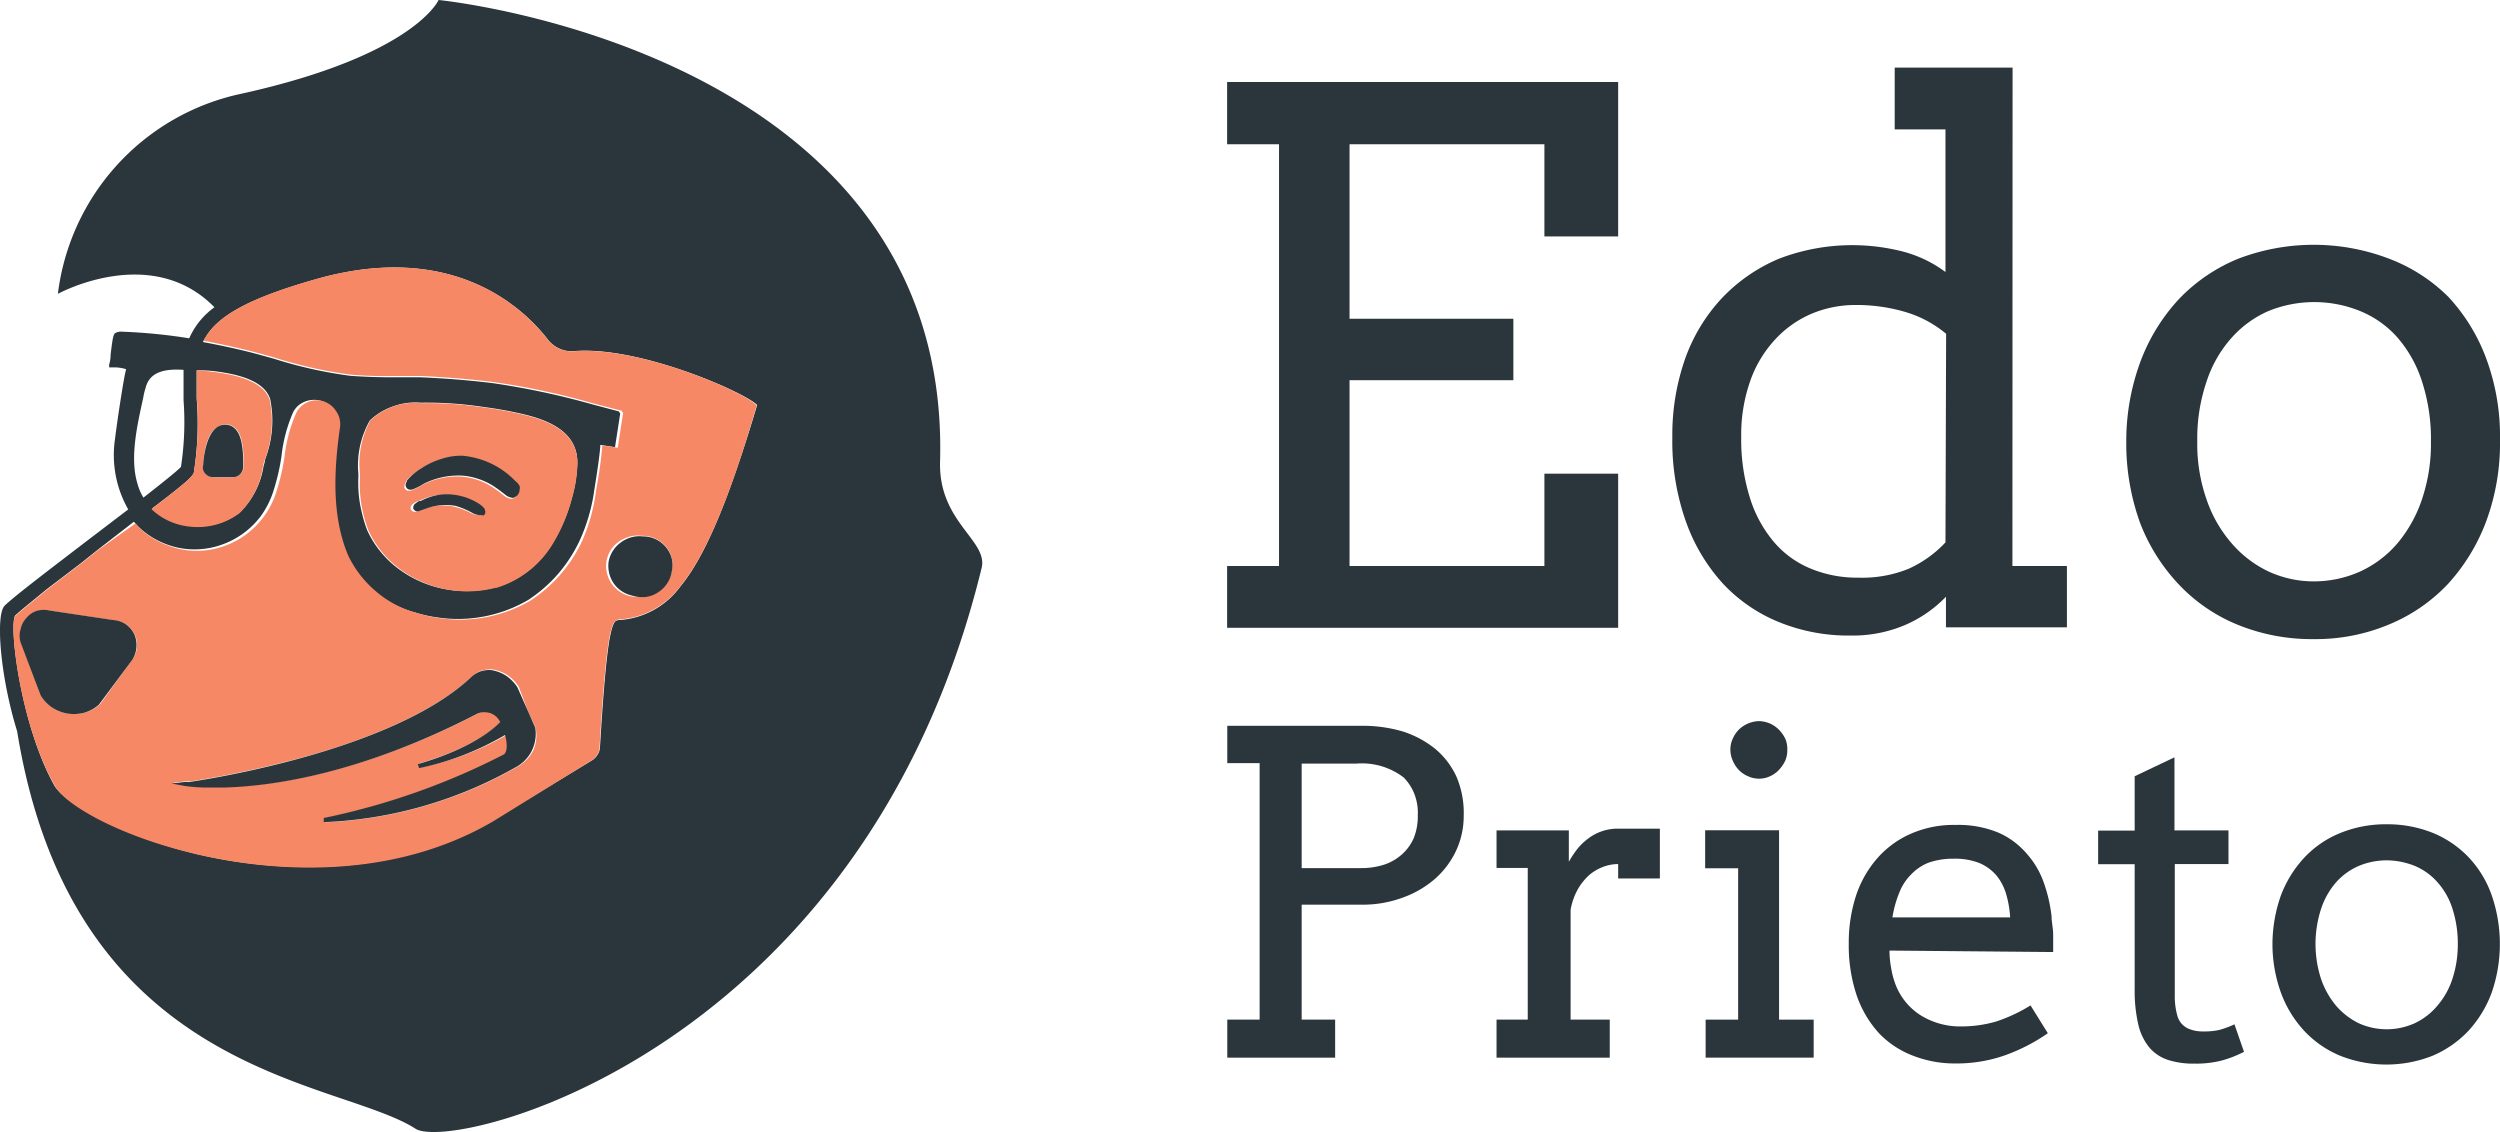 <svg xmlns="http://www.w3.org/2000/svg" viewBox="0 0 154.59 70"><defs><style>.cls-1{fill:none;}.cls-2{fill:#2a363b;}.cls-3{fill:#f68865;}</style></defs><title>logo_medicon</title><g id="Capa_2" data-name="Capa 2"><g id="Capa_1-2" data-name="Capa 1"><path class="cls-1" d="M10.64,48.49l.76.15a11.66,11.66,0,0,0,1.35.1,10,10,0,0,1-1.3-.1Z"/><path class="cls-1" d="M29.77,41.49a1.65,1.65,0,0,1,.32-.06,2.25,2.25,0,0,0-.36.06,1.64,1.64,0,0,0-.57.33c-2.7,2.56-7.49,4.25-11.41,5.28,3.93-1,8.74-2.71,11.44-5.28A1.59,1.59,0,0,1,29.77,41.49Z"/><path class="cls-1" d="M30.47,50.78c-7.33,4.29-15.81,2.73-19.09,1.86-4.3-1.15-7.32-2.94-8-4C1.29,44.92.55,38.76.93,38.07c-.38.69.36,6.81,2.45,10.57.64,1.1,3.68,2.9,8,4,3.28.88,11.71,2.42,19.08-1.86l6.16-3.74a1.07,1.07,0,0,0,.33-.34,0,0,0,0,0,0,0,1.11,1.11,0,0,1-.3.31Z"/><path class="cls-1" d="M38.37,38.28a.41.41,0,0,0-.34.16.4.4,0,0,1,.3-.1,5.07,5.07,0,0,0,3.73-2.06A5.08,5.08,0,0,1,38.37,38.28Z"/><path class="cls-1" d="M7.82,38.61a1.55,1.55,0,0,0-.74-.27l-3.93-.58a1.67,1.67,0,0,0-.83,0,1.65,1.65,0,0,0-.7.46,1.67,1.67,0,0,0-.36.76,1.48,1.48,0,0,0,.09.83L2.51,43v0a2.37,2.37,0,0,0,1.7,1.12,2.39,2.39,0,0,0,1-.08,2.3,2.3,0,0,0,.91-.52l2-2.77A1.58,1.58,0,0,0,8.47,40a1.54,1.54,0,0,0-.14-.79A1.58,1.58,0,0,0,7.82,38.61Zm.35,2.15L6.11,43.53a2.42,2.42,0,0,1-.9.5,2.56,2.56,0,0,1-1,.06,2.51,2.51,0,0,1-1-.38A2.42,2.42,0,0,1,2.51,43L1.35,39.75a1.45,1.45,0,0,1,0-.8,1.47,1.47,0,0,1,.37-.71,1.43,1.43,0,0,1,.67-.44,1.67,1.67,0,0,1,.8,0L7,38.34a1.55,1.55,0,0,1,.75.27,1.58,1.58,0,0,1,.51.61,1.66,1.66,0,0,1,.14.79A1.7,1.7,0,0,1,8.17,40.76Z"/><path class="cls-1" d="M11.76,48.34l-.34,0-.79.1h0l.83-.1Z"/><path class="cls-1" d="M13.86,48.73c3-.08,8.5-.84,15.71-4.57a1.3,1.3,0,0,1,.39-.09,1,1,0,0,0-.41.09C22.34,47.89,16.82,48.65,13.86,48.73Z"/><path class="cls-1" d="M37.53,34.64a1.82,1.82,0,0,0,0,.77,2,2,0,0,0,.29.7,2,2,0,0,0,.55.53,1.81,1.81,0,0,0,.71.27,1.9,1.9,0,0,0,.75,0,2,2,0,0,1-.73-.09v0a1.88,1.88,0,0,1-1.15-.77,1.92,1.92,0,0,1-.3-1.36,1.9,1.9,0,0,1,.71-1.19,1.72,1.72,0,0,1,.37-.22,2,2,0,0,0-.41.21A1.86,1.86,0,0,0,37.53,34.64Z"/><path class="cls-1" d="M32.66,44l.44,1a2.4,2.4,0,0,1-.18,1.35,2.35,2.35,0,0,1-.89,1,26.17,26.17,0,0,1-11.94,3.49h0a26.26,26.26,0,0,0,12-3.5,2.37,2.37,0,0,0,.9-1A2.31,2.31,0,0,0,33.12,45Z"/><path class="cls-1" d="M26,47.53h0a17.56,17.56,0,0,0,5.32-2h0A17.58,17.58,0,0,1,26,47.53Z"/><path class="cls-1" d="M13.57,23c1.28.19,2.78.62,3.11,1.69a6.67,6.67,0,0,1-.31,3.7,2.17,2.17,0,0,0-.11.42,5.07,5.07,0,0,1-1.45,2.87l0,0a5.15,5.15,0,0,0,1.46-2.87,2.13,2.13,0,0,0,.1-.42,6.67,6.67,0,0,0,.31-3.7c-.33-1.09-1.82-1.5-3.11-1.69a8,8,0,0,0-1.18-.14H12.2v0h.19C12.73,22.93,13.13,23,13.57,23Z"/><path class="cls-1" d="M27.36,36.39a6.88,6.88,0,0,1-3-1.47,6.11,6.11,0,0,1-1.62-2.14,8.13,8.13,0,0,1-.31-1,7.61,7.61,0,0,0,.31,1A6.16,6.16,0,0,0,24.4,35a6.92,6.92,0,0,0,3,1.46,7,7,0,0,0,3.28-.07A6.87,6.87,0,0,1,27.36,36.39Z"/><path class="cls-1" d="M8.86,30.75c1.15-.89,2.08-1.64,2.32-1.9a18.33,18.33,0,0,0,.16-4.12c0-.63,0-1.26,0-1.88-1-.07-2.1.06-2.35,1.13a3.75,3.75,0,0,0-.13.6C8.5,26.23,8,28.32,8.5,29.92A3.21,3.21,0,0,0,8.86,30.75Z"/><path class="cls-1" d="M138,33.6a6.93,6.93,0,0,0,2.28,1.74,6.66,6.66,0,0,0,2.78.61,7,7,0,0,0,2.86-.6,6.72,6.72,0,0,0,2.3-1.72,8.34,8.34,0,0,0,1.54-2.74,10.76,10.76,0,0,0,.56-3.6,11.46,11.46,0,0,0-.56-3.72,7.71,7.71,0,0,0-1.53-2.72,6.21,6.21,0,0,0-2.3-1.62,7.53,7.53,0,0,0-5.65,0A6.55,6.55,0,0,0,138,20.88a7.59,7.59,0,0,0-1.56,2.73,10.94,10.94,0,0,0-.57,3.68,10.37,10.37,0,0,0,.57,3.58A8.08,8.08,0,0,0,138,33.6Z"/><path class="cls-1" d="M1.65,37.45l1.22-1Z"/><path class="cls-1" d="M17.59,28.11a9.17,9.17,0,0,1,.74-2.71,1.29,1.29,0,0,1,.22-.3,1.59,1.59,0,0,0-.28.36,9.22,9.22,0,0,0-.73,2.72,13.25,13.25,0,0,1-.49,2.14,5.47,5.47,0,0,1-.81,1.62,5.2,5.2,0,0,0,.86-1.69A13,13,0,0,0,17.59,28.11Z"/><path class="cls-1" d="M36.93,30.24a25.69,25.69,0,0,0,.37-2.64h0c0,.68-.37,2.71-.37,2.71a11.19,11.19,0,0,1-.94,3.21,9.16,9.16,0,0,1-1.31,2A9,9,0,0,0,36,33.45,11.28,11.28,0,0,0,36.93,30.24Z"/><path class="cls-1" d="M8.5,32.43a5,5,0,0,0,2,1.25,5,5,0,0,1-1.94-1.25l-.14-.17,0,0S8.5,32.37,8.5,32.43Z"/><path class="cls-1" d="M2.87,36.49,5,34.83Z"/><path class="cls-1" d="M38.6,25.54l-.09-.14h0l-1.81-.47a44.7,44.7,0,0,0-6.16-1.31c-1.48-.19-3-.3-4.47-.37H24.27a23.86,23.86,0,0,1-2.54-.08,27,27,0,0,1-4.79-1.07l-1.27-.35c-1-.27-2.07-.49-3.08-.68l.14-.25a2,2,0,0,0-.18.32c1,.19,2,.4,3.07.67l1.28.35a27.07,27.07,0,0,0,4.78,1.07q1.28.11,2.55.09H26c1.49.06,3,.18,4.47.36A47.85,47.85,0,0,1,36.61,25l1.81.47h0l.08.14-.32,2.07h.05Z"/><path class="cls-1" d="M12.71,29.32a.73.73,0,0,0,.22.16,1.18,1.18,0,0,0,.27.06h1.17a.69.69,0,0,0,.49-.19h0a.64.64,0,0,1-.45.16H13.23a.86.86,0,0,1-.27-.05.89.89,0,0,1-.22-.16.58.58,0,0,1-.14-.24.51.51,0,0,1,0-.27c0-.87.32-2.18,1.09-2.48-.83.25-1.05,1.59-1.13,2.5a.84.84,0,0,0,0,.27A.61.61,0,0,0,12.71,29.32Z"/><path class="cls-1" d="M114.78,18.85a7,7,0,0,0-2.76.54,6.56,6.56,0,0,0-2.26,1.6,7.32,7.32,0,0,0-1.52,2.56,10,10,0,0,0-.56,3.47,12,12,0,0,0,.54,3.77,7.76,7.76,0,0,0,1.48,2.72,5.94,5.94,0,0,0,2.3,1.66,7.5,7.5,0,0,0,2.92.55,7.64,7.64,0,0,0,3.09-.54,7.14,7.14,0,0,0,2.29-1.64V20.63a7,7,0,0,0-2.56-1.36A10.64,10.64,0,0,0,114.78,18.85Z"/><path class="cls-1" d="M123.44,54.12a2.87,2.87,0,0,0-1.06-.76,4.14,4.14,0,0,0-1.6-.26,4.52,4.52,0,0,0-1.54.25,3,3,0,0,0-1.06.72,3.25,3.25,0,0,0-.74,1.14,6.73,6.73,0,0,0-.42,1.52h7.28a6.48,6.48,0,0,0-.25-1.45A3.23,3.23,0,0,0,123.44,54.12Z"/><path class="cls-1" d="M86.79,48.09a4.25,4.25,0,0,0-2.94-.85l-3.36,0v6.47h3.69a4.59,4.59,0,0,0,1.43-.22,3.12,3.12,0,0,0,1.06-.61,2.94,2.94,0,0,0,.74-1,3.6,3.6,0,0,0,.26-1.41,3.22,3.22,0,0,0-.19-1.27A3,3,0,0,0,86.79,48.09Z"/><path class="cls-1" d="M25.15,30.19a.26.26,0,0,0,.11.07l.08,0a.27.27,0,0,1-.17-.08.31.31,0,0,1-.09-.22.29.29,0,0,1,.08-.19.09.09,0,0,1,0-.07,3.42,3.42,0,0,1,.89-.76,4.56,4.56,0,0,1,1.2-.57,3.9,3.9,0,0,1,1.31-.2,5.29,5.29,0,0,1,1.76.48,5.35,5.35,0,0,0-1.78-.49,3.9,3.9,0,0,0-1.31.2A4.41,4.41,0,0,0,26,29a3.64,3.64,0,0,0-.9.76v.07a.4.4,0,0,0-.07.18.51.51,0,0,0,0,.13A.36.36,0,0,0,25.15,30.19Z"/><path class="cls-1" d="M32.14,25.56c1.67.37,3.57,1.06,3.57,3.06a8.52,8.52,0,0,1-.33,2.13,10.52,10.52,0,0,1-1.14,2.75,6.17,6.17,0,0,1-3.54,2.82,6.17,6.17,0,0,0,3.56-2.82,10.52,10.52,0,0,0,1.14-2.75,8.52,8.52,0,0,0,.33-2.13c0-2-1.9-2.69-3.56-3.06-.72-.16-1.43-.29-2.14-.38a23.61,23.61,0,0,0-4-.28h0a23.61,23.61,0,0,1,4,.28C30.72,25.27,31.43,25.4,32.14,25.56Z"/><path class="cls-1" d="M150.72,54.5a3.81,3.81,0,0,0-1.4-1,4.74,4.74,0,0,0-1.75-.34,4.47,4.47,0,0,0-1.69.34,4,4,0,0,0-1.4,1,4.75,4.75,0,0,0-.94,1.65,7,7,0,0,0,0,4.36,5.25,5.25,0,0,0,.94,1.66,4.43,4.43,0,0,0,1.4,1.07,4.21,4.21,0,0,0,3.43,0,4.09,4.09,0,0,0,1.4-1.07,4.8,4.8,0,0,0,.94-1.66,6.73,6.73,0,0,0,.34-2.13,7,7,0,0,0-.34-2.27A4.45,4.45,0,0,0,150.72,54.5Z"/><path class="cls-1" d="M30.71,30.2a3.76,3.76,0,0,0-.5-.31,4.8,4.8,0,0,1,.48.3c.2.14.4.3.6.45a.69.69,0,0,0,.19.1.56.56,0,0,1-.17-.09C31.11,30.5,30.92,30.34,30.71,30.2Z"/><path class="cls-1" d="M29.58,31.15c.16.11.36.28.38.44a.25.25,0,0,1-.16.26c.14,0,.27-.08.25-.25S29.74,31.25,29.58,31.15Z"/><path class="cls-1" d="M25.85,31h0a.2.2,0,0,1,.08,0Z"/><polygon class="cls-2" points="100.06 29.29 95.5 29.29 95.5 35 83.45 35 83.45 23.51 93.58 23.51 93.58 19.71 83.45 19.71 83.45 8.92 95.5 8.92 95.5 14.62 100.06 14.62 100.06 5.07 75.88 5.07 75.88 8.92 79.09 8.92 79.09 35 75.88 35 75.88 38.82 100.06 38.82 100.06 29.29"/><path class="cls-2" d="M124.45,4.18h-7.29l0,3.82h3.14v8.82a7.64,7.64,0,0,0-2.65-1.27A12.64,12.64,0,0,0,110,16a10.41,10.41,0,0,0-3.51,2.42,10.77,10.77,0,0,0-2.28,3.74,14.23,14.23,0,0,0-.8,4.88,14.9,14.9,0,0,0,.84,5.21,11.26,11.26,0,0,0,2.31,3.86,9.77,9.77,0,0,0,3.5,2.38,11.37,11.37,0,0,0,4.36.81,8.29,8.29,0,0,0,3.33-.63,7.77,7.77,0,0,0,2.58-1.77v1.89h7.48V35h-3.37ZM120.3,33.54A7.14,7.14,0,0,1,118,35.18a7.64,7.64,0,0,1-3.09.54,7.5,7.5,0,0,1-2.92-.55,5.94,5.94,0,0,1-2.3-1.66,7.76,7.76,0,0,1-1.48-2.72,12,12,0,0,1-.54-3.77,10,10,0,0,1,.56-3.47A7.32,7.32,0,0,1,109.76,21a6.56,6.56,0,0,1,2.26-1.6,7,7,0,0,1,2.76-.54,10.64,10.64,0,0,1,3,.42,7,7,0,0,1,2.56,1.36Z"/><path class="cls-2" d="M134.71,36.12a10.4,10.4,0,0,0,3.63,2.5,12.12,12.12,0,0,0,4.72.9,11.72,11.72,0,0,0,4.68-.91,10.49,10.49,0,0,0,3.65-2.52,11.94,11.94,0,0,0,2.36-3.89,14,14,0,0,0,.84-5,13.83,13.83,0,0,0-.84-5,11.4,11.4,0,0,0-2.36-3.85A10.42,10.42,0,0,0,147.74,16a13.07,13.07,0,0,0-9.34,0,10.61,10.61,0,0,0-3.65,2.48,11.67,11.67,0,0,0-2.39,3.87,14.18,14.18,0,0,0-.88,5,14.46,14.46,0,0,0,.86,5A11.61,11.61,0,0,0,134.71,36.12Zm1.73-12.51A7.59,7.59,0,0,1,138,20.88a6.55,6.55,0,0,1,2.28-1.65,7.53,7.53,0,0,1,5.65,0,6.21,6.21,0,0,1,2.3,1.62,7.71,7.71,0,0,1,1.53,2.72,11.46,11.46,0,0,1,.56,3.72,10.76,10.76,0,0,1-.56,3.6,8.34,8.34,0,0,1-1.54,2.74,6.72,6.72,0,0,1-2.3,1.72,7,7,0,0,1-2.86.6,6.66,6.66,0,0,1-2.78-.61A6.93,6.93,0,0,1,138,33.6a8.08,8.08,0,0,1-1.56-2.73,10.37,10.37,0,0,1-.57-3.58A10.94,10.94,0,0,1,136.44,23.61Z"/><path class="cls-2" d="M88.74,46.3a6.19,6.19,0,0,0-2-1.07,8.82,8.82,0,0,0-2.55-.35h-8.3v2.31h2V63.05h-2V65.4h6.67V63.05H80.49V55.94h3.64a7.11,7.11,0,0,0,2.62-.44,6.24,6.24,0,0,0,2-1.17,5.34,5.34,0,0,0,1.3-1.75,5.07,5.07,0,0,0,.46-2.13A5.7,5.7,0,0,0,90.05,48,4.88,4.88,0,0,0,88.74,46.3Zm-1.33,5.55a2.94,2.94,0,0,1-.74,1,3.12,3.12,0,0,1-1.06.61,4.59,4.59,0,0,1-1.43.22H80.49V47.22l3.36,0a4.25,4.25,0,0,1,2.94.85,3,3,0,0,1,.69,1.08,3.22,3.22,0,0,1,.19,1.27A3.6,3.6,0,0,1,87.41,51.85Z"/><path class="cls-2" d="M100.06,51.24a3,3,0,0,0-1,.16,2.93,2.93,0,0,0-.82.43,3.55,3.55,0,0,0-.69.65,6.34,6.34,0,0,0-.54.81V51.35H92.54v2.32h1.93v9.38H92.54V65.4h7V63.05H97.12V56.26A4,4,0,0,1,97.56,55a3.57,3.57,0,0,1,.71-.89,2.93,2.93,0,0,1,.87-.51,2.67,2.67,0,0,1,.92-.17v.89h2.58V51.24h-2.58Z"/><polygon class="cls-2" points="110.01 51.34 105.44 51.34 105.44 53.69 107.48 53.69 107.48 63.05 105.47 63.05 105.47 65.4 112.15 65.4 112.15 63.05 110.01 63.05 110.01 51.34"/><path class="cls-2" d="M108.09,48a1.65,1.65,0,0,0,.69.15,1.56,1.56,0,0,0,.67-.15,1.73,1.73,0,0,0,.55-.39,2.22,2.22,0,0,0,.39-.57,1.63,1.63,0,0,0,.13-.69,1.59,1.59,0,0,0-.13-.68,2.12,2.12,0,0,0-.39-.55,1.87,1.87,0,0,0-.55-.38,1.92,1.92,0,0,0-.67-.15,1.87,1.87,0,0,0-1.26.53,1.84,1.84,0,0,0-.37.55,1.57,1.57,0,0,0-.15.68,1.65,1.65,0,0,0,.15.69,1.93,1.93,0,0,0,.37.57A1.7,1.7,0,0,0,108.09,48Z"/><path class="cls-2" d="M126.86,56.66a9.24,9.24,0,0,0-.48-2.08,5.36,5.36,0,0,0-1.07-1.81,4.89,4.89,0,0,0-1.73-1.28,6.49,6.49,0,0,0-2.65-.48,6.6,6.6,0,0,0-2.87.59A5.89,5.89,0,0,0,116,53.17a6.68,6.68,0,0,0-1.27,2.34,9.37,9.37,0,0,0-.41,2.83,9.7,9.7,0,0,0,.49,3.21,6.7,6.7,0,0,0,1.37,2.33,5.71,5.71,0,0,0,2.14,1.41,7.07,7.07,0,0,0,2.62.47,9,9,0,0,0,2.91-.46,11.2,11.2,0,0,0,2.78-1.41l-1.07-1.72a9.8,9.8,0,0,1-2.14,1,7.68,7.68,0,0,1-2.14.3,4.62,4.62,0,0,1-2.5-.68,3.9,3.9,0,0,1-1.6-2,5.19,5.19,0,0,1-.24-.94,5.54,5.54,0,0,1-.1-1.07l10.12.09c0-.37,0-.69,0-1.07S126.86,57,126.86,56.66Zm-9.84.07a6.73,6.73,0,0,1,.42-1.52,3.25,3.25,0,0,1,.74-1.14,3,3,0,0,1,1.06-.72,4.52,4.52,0,0,1,1.54-.25,4.14,4.14,0,0,1,1.6.26,2.87,2.87,0,0,1,1.06.76,3.23,3.23,0,0,1,.61,1.16,6.48,6.48,0,0,1,.25,1.45Z"/><path class="cls-2" d="M137.22,63.69a4.27,4.27,0,0,1-1,.09,2.2,2.2,0,0,1-.94-.19,1.33,1.33,0,0,1-.38-.29,1.27,1.27,0,0,1-.24-.42,4.38,4.38,0,0,1-.18-1.34V53.43h3.32V51.35h-3.34l0-4.52L132,48v3.36h-2.26v2.08H132v7.72a9.2,9.2,0,0,0,.23,2.22,3.44,3.44,0,0,0,.7,1.42,2.57,2.57,0,0,0,1.16.75,5.11,5.11,0,0,0,1.6.22,6.4,6.4,0,0,0,1.69-.19,7.05,7.05,0,0,0,1.38-.54l-.59-1.7A5.78,5.78,0,0,1,137.22,63.69Z"/><path class="cls-2" d="M152.64,53a6.42,6.42,0,0,0-2.21-1.5,7.56,7.56,0,0,0-2.86-.53,7.41,7.41,0,0,0-2.83.53A6.26,6.26,0,0,0,142.52,53a7.11,7.11,0,0,0-1.47,2.35,9.06,9.06,0,0,0-.53,3.05,8.88,8.88,0,0,0,.53,3,7,7,0,0,0,1.44,2.35,6.41,6.41,0,0,0,2.21,1.53,7.77,7.77,0,0,0,5.73,0,6.63,6.63,0,0,0,2.21-1.54,7.12,7.12,0,0,0,1.44-2.37,9.23,9.23,0,0,0,0-6A6.59,6.59,0,0,0,152.64,53Zm-1,7.55a4.8,4.8,0,0,1-.94,1.66,4.09,4.09,0,0,1-1.4,1.07,4.21,4.21,0,0,1-3.43,0,4.43,4.43,0,0,1-1.4-1.07,5.25,5.25,0,0,1-.94-1.66,7,7,0,0,1,0-4.36,4.75,4.75,0,0,1,.94-1.65,4,4,0,0,1,1.4-1,4.47,4.47,0,0,1,1.69-.34,4.74,4.74,0,0,1,1.75.34,3.81,3.81,0,0,1,1.4,1,4.45,4.45,0,0,1,.93,1.62,7,7,0,0,1,.34,2.27A6.73,6.73,0,0,1,151.65,60.52Z"/><path class="cls-2" d="M27.12,0S25.65,3.41,15,5.78A14.45,14.45,0,0,0,3.58,18.17S9.35,15,13.26,19a4.71,4.71,0,0,0-1.56,1.92,33.9,33.9,0,0,0-4.15-.41.72.72,0,0,0-.43.09c-.11.08-.16.31-.28,1.33a2.11,2.11,0,0,1-.09.61v.18h.44a2.52,2.52,0,0,1,.61.11c-.07.24-.17.78-.36,2S7.13,27,7.1,27.23a6.77,6.77,0,0,0,.83,4.27L5.54,33.32C3.15,35.15.87,36.88.29,37.45s-.28,4.38.77,7.77C4.52,66.59,20.85,66.68,25.7,69.8c2.32,1.47,27.68-4.71,35-34.68.41-1.71-2.67-2.83-2.57-6.57C58.85,3.11,27.12,0,27.12,0ZM12,29.13a19.28,19.28,0,0,0,.16-4.49V22.9h0v0h.22A8,8,0,0,1,13.6,23c1.29.19,2.78.6,3.11,1.69a6.67,6.67,0,0,1-.31,3.7,2.13,2.13,0,0,1-.1.42,5.15,5.15,0,0,1-1.46,2.87l0,0h0a4.28,4.28,0,0,1-1.52.73,4.33,4.33,0,0,1-1.68.09,4,4,0,0,1-2.23-1.06C11.66,29.73,12,29.4,12,29.13ZM8.86,24.58A3.75,3.75,0,0,1,9,24c.25-1.07,1.31-1.2,2.35-1.13,0,.62,0,1.25,0,1.88a18.33,18.33,0,0,1-.16,4.12c-.24.26-1.17,1-2.32,1.9a3.21,3.21,0,0,1-.36-.83C8,28.32,8.5,26.23,8.86,24.58Zm33.2,11.7a5.07,5.07,0,0,1-3.73,2.06.4.4,0,0,0-.3.1c-.31.41-.58,1.92-.93,7.78a.93.93,0,0,1-.15.45s0,0,0,0a0,0,0,0,1,0,0,1.07,1.07,0,0,1-.33.34l-6.16,3.74c-7.37,4.28-15.8,2.74-19.08,1.86-4.28-1.14-7.32-2.94-8-4C1.29,44.88.55,38.76.93,38.07c.14-.13.39-.35.72-.62l1.22-1L5,34.83l1-.8,2.28-1.77,0,0,0,0,.14.17a5,5,0,0,0,1.94,1.25,5.34,5.34,0,0,0,.53.16,5,5,0,0,0,2.88-.18,5.15,5.15,0,0,0,2-1.32c.12-.13.23-.26.34-.4a5.47,5.47,0,0,0,.81-1.62,13.25,13.25,0,0,0,.49-2.14,9.22,9.22,0,0,1,.73-2.72,1.59,1.59,0,0,1,.28-.36,1.53,1.53,0,0,1,2.2.2,1.39,1.39,0,0,1,.27,1c-.38,2.7-.54,5.6.52,8.05a6.7,6.7,0,0,0,1.76,2.23,6.45,6.45,0,0,0,2.52,1.3,8,8,0,0,0,1.29.29,8.61,8.61,0,0,0,5.68-1.07,9,9,0,0,0,1.84-1.6,9.16,9.16,0,0,0,1.31-2,11.19,11.19,0,0,0,.94-3.21s.33-2,.37-2.71h0s0-.05,0-.07l.91.14.32-2.07-.08-.14h0L36.61,25a47.85,47.85,0,0,0-6.16-1.31c-1.48-.18-3-.3-4.47-.36H24.23q-1.28,0-2.55-.09a27.07,27.07,0,0,1-4.78-1.07l-1.28-.35c-1.06-.27-2.06-.48-3.07-.67a2,2,0,0,1,.18-.32c.79-1.3,2.64-2.38,6.8-3.56C28,14.85,32.39,19.07,33.88,21a1.88,1.88,0,0,0,.72.56,1.79,1.79,0,0,0,.91.15c4-.32,10.44,2.5,11.31,3.33C45,31.14,43.55,34.48,42.06,36.28ZM22.87,26a3.87,3.87,0,0,1,1.44-.87A3.93,3.93,0,0,1,26,24.9h0a23.61,23.61,0,0,1,4,.28c.71.09,1.42.22,2.14.38,1.66.37,3.58,1.07,3.56,3.06a8.52,8.52,0,0,1-.33,2.13,10.52,10.52,0,0,1-1.14,2.75,6.17,6.17,0,0,1-3.56,2.82h-.06a7,7,0,0,1-3.28.07,6.92,6.92,0,0,1-3-1.46,6.16,6.16,0,0,1-1.62-2.13,7.61,7.61,0,0,1-.31-1,7.73,7.73,0,0,1-.24-2.3v-.21A5.6,5.6,0,0,1,22.87,26Z"/><path class="cls-3" d="M35.51,21.72a1.79,1.79,0,0,1-.91-.15,1.88,1.88,0,0,1-.72-.56c-1.49-1.94-5.86-6.16-14.35-3.75-4.16,1.18-6,2.26-6.8,3.56l-.14.25c1,.19,2,.41,3.08.68l1.27.35a27,27,0,0,0,4.79,1.07,23.86,23.86,0,0,0,2.54.08H26c1.5.07,3,.18,4.47.37a44.7,44.7,0,0,1,6.16,1.31l1.81.47h0l.09.14-.33,2.14h-.05l-.91-.14s0,0,0,.07a25.69,25.69,0,0,1-.37,2.64A11.28,11.28,0,0,1,36,33.45a8.89,8.89,0,0,1-3.2,3.69,8.61,8.61,0,0,1-5.68,1.07,8,8,0,0,1-1.29-.29,6.45,6.45,0,0,1-2.52-1.3,6.7,6.7,0,0,1-1.76-2.23c-1.06-2.45-.9-5.35-.52-8a1.39,1.39,0,0,0-.27-1,1.41,1.41,0,0,0-2.2-.2,1.29,1.29,0,0,0-.22.3,9.17,9.17,0,0,0-.74,2.71,13,13,0,0,1-.49,2.14,5.2,5.2,0,0,1-.86,1.69c-.11.14-.22.27-.34.4a5.15,5.15,0,0,1-2,1.32,5,5,0,0,1-2.88.18,5.34,5.34,0,0,1-.53-.16,5,5,0,0,1-2-1.25c0-.06-.07-.1-.12-.15l0,0L6.08,34l-1,.8L2.87,36.49l-1.22,1c-.33.27-.58.49-.72.62-.38.69.36,6.85,2.49,10.53.64,1.1,3.66,2.89,8,4,3.28.87,11.76,2.43,19.09-1.86L36.62,47a1.11,1.11,0,0,0,.3-.31s0,0,0,0a.93.93,0,0,0,.15-.45c.35-5.86.62-7.37.93-7.78a.41.41,0,0,1,.34-.16,5.08,5.08,0,0,0,3.69-2c1.49-1.8,3-5.14,4.76-11.23C46,24.22,39.53,21.4,35.51,21.72ZM8.2,40.76l-2,2.77a2.3,2.3,0,0,1-.91.52,2.39,2.39,0,0,1-1,.08A2.37,2.37,0,0,1,2.51,43v0l-1.16-3.2A1.48,1.48,0,0,1,1.26,39a1.67,1.67,0,0,1,.36-.76,1.65,1.65,0,0,1,.7-.46,1.67,1.67,0,0,1,.83,0l3.93.58a1.55,1.55,0,0,1,.74.27,1.58,1.58,0,0,1,.51.61,1.54,1.54,0,0,1,.14.79A1.58,1.58,0,0,1,8.2,40.76ZM33,46.35a2.37,2.37,0,0,1-.9,1,26.26,26.26,0,0,1-12,3.5h0v-.26a43.45,43.45,0,0,0,11.14-3.93c.19-.14.24-.59.07-1.2a17.56,17.56,0,0,1-5.32,2h0l-.07-.25c3.43-1,4.8-2.29,5.09-2.6a1.08,1.08,0,0,0-.6-.55,1.34,1.34,0,0,0-.4-.06,1.3,1.3,0,0,0-.39.09c-7.21,3.73-12.73,4.49-15.71,4.57-.42,0-.8,0-1.11,0a11.66,11.66,0,0,1-1.35-.1l-.76-.15h0l.79-.1.34,0c.81-.12,3.17-.51,6-1.24,3.92-1,8.71-2.72,11.41-5.28a1.64,1.64,0,0,1,.57-.33,2.25,2.25,0,0,1,.36-.06,1.22,1.22,0,0,1,.33,0,2.41,2.41,0,0,1,.91.36,2.56,2.56,0,0,1,.68.71L32.66,44l.46,1A2.31,2.31,0,0,1,33,46.35Zm6.73-13.22a1.88,1.88,0,0,1,1.43.65,1.79,1.79,0,0,1,.38.72,1.81,1.81,0,0,1,0,.8,1.79,1.79,0,0,1-.3.76,1.9,1.9,0,0,1-.58.55,1.78,1.78,0,0,1-.77.27s0,0-.07,0a1.9,1.9,0,0,1-.75,0,1.81,1.81,0,0,1-.71-.27,2,2,0,0,1-.55-.53,2,2,0,0,1-.29-.7,1.82,1.82,0,0,1,0-.77,1.86,1.86,0,0,1,.78-1.14,2,2,0,0,1,.41-.21A1.86,1.86,0,0,1,39.68,33.13Z"/><path class="cls-3" d="M11.61,32.55a4.33,4.33,0,0,0,1.68-.09,4.28,4.28,0,0,0,1.52-.73h0a5.07,5.07,0,0,0,1.45-2.87,2.17,2.17,0,0,1,.11-.42,6.67,6.67,0,0,0,.31-3.7c-.33-1.07-1.83-1.5-3.11-1.69-.44-.07-.84-.11-1.18-.14h-.22v1.74A19.28,19.28,0,0,1,12,29.13c0,.27-.35.6-2.63,2.36A4,4,0,0,0,11.61,32.55Zm2-6.24a1,1,0,0,1,.39-.07c1.07.07,1.07,1.67,1.07,2.62a.69.69,0,0,1-.22.47l0,0h0a.69.69,0,0,1-.49.19H13.2a1.18,1.18,0,0,1-.27-.06.73.73,0,0,1-.22-.16.61.61,0,0,1-.15-.24.84.84,0,0,1,0-.27C12.6,27.9,12.82,26.56,13.65,26.31Z"/><path class="cls-3" d="M22.47,31.79a8.13,8.13,0,0,0,.31,1,6.11,6.11,0,0,0,1.62,2.14,7,7,0,0,0,6.24,1.42h.06a6.17,6.17,0,0,0,3.54-2.82,10.52,10.52,0,0,0,1.14-2.75,8.52,8.52,0,0,0,.33-2.13c0-2-1.9-2.69-3.57-3.06-.71-.16-1.42-.29-2.13-.38a23.61,23.61,0,0,0-4-.28h0a3.93,3.93,0,0,0-1.67.2,3.87,3.87,0,0,0-1.44.87,5.6,5.6,0,0,0-.64,3.31v.21A7.73,7.73,0,0,0,22.47,31.79Zm7.33.06a.33.33,0,0,1-.14,0,1.17,1.17,0,0,1-.55-.13A4.77,4.77,0,0,0,28,31.31a3.4,3.4,0,0,0-1.19,0,3.58,3.58,0,0,0-.54.14l-.52.18a.27.27,0,0,1-.2,0,.29.29,0,0,1-.15-.14.32.32,0,0,1,.15-.34,1,1,0,0,1,.22-.14h0l.07,0a3.73,3.73,0,0,1,1.34-.41,3.79,3.79,0,0,1,2.27.58l0,0c.16.1.45.24.47.45S29.94,31.82,29.8,31.85Zm-4.67-2.07v-.07A3.64,3.64,0,0,1,26,29a4.41,4.41,0,0,1,1.2-.57,3.9,3.9,0,0,1,1.31-.2,5.35,5.35,0,0,1,1.78.49,5.17,5.17,0,0,1,1.5,1.08,1,1,0,0,1,.27.31.45.45,0,0,1,0,.23.46.46,0,0,1-.06.23.43.43,0,0,1-.15.18.58.58,0,0,1-.21.1.86.86,0,0,1-.23-.06.69.69,0,0,1-.19-.1c-.2-.15-.4-.31-.6-.45a4.8,4.8,0,0,0-.48-.3,4.25,4.25,0,0,0-1.63-.47,4.82,4.82,0,0,0-2.39.51,3.46,3.46,0,0,1-.72.36h-.13l-.08,0a.26.26,0,0,1-.11-.07.36.36,0,0,1-.07-.1.51.51,0,0,1,0-.13A.4.4,0,0,1,25.13,29.78Z"/><path class="cls-2" d="M37.64,34.7a1.92,1.92,0,0,0,.3,1.36,1.88,1.88,0,0,0,1.15.77v0a2,2,0,0,0,.73.09s0,0,.07,0a1.78,1.78,0,0,0,.77-.27,1.9,1.9,0,0,0,.58-.55,1.79,1.79,0,0,0,.3-.76,1.81,1.81,0,0,0,0-.8,1.84,1.84,0,0,0-1-1.2,1.81,1.81,0,0,0-.79-.17,1.86,1.86,0,0,0-1,.16,1.72,1.72,0,0,0-.37.22A1.9,1.9,0,0,0,37.64,34.7Z"/><path class="cls-2" d="M7.79,38.61A1.55,1.55,0,0,0,7,38.34l-3.89-.58a1.67,1.67,0,0,0-.8,0,1.43,1.43,0,0,0-.67.44,1.47,1.47,0,0,0-.37.71,1.45,1.45,0,0,0,0,.8L2.51,43a2.42,2.42,0,0,0,.71.75,2.51,2.51,0,0,0,1,.38,2.56,2.56,0,0,0,1-.06,2.42,2.42,0,0,0,.9-.5l2.06-2.77A1.7,1.7,0,0,0,8.44,40a1.66,1.66,0,0,0-.14-.79A1.58,1.58,0,0,0,7.79,38.61Z"/><path class="cls-2" d="M32.92,46.35A2.4,2.4,0,0,0,33.1,45l-.44-1L32,42.51a2.56,2.56,0,0,0-.68-.71,2.41,2.41,0,0,0-.91-.36,1.22,1.22,0,0,0-.33,0,1.65,1.65,0,0,0-.32.06,1.59,1.59,0,0,0-.58.33c-2.7,2.57-7.51,4.26-11.44,5.28-2.82.73-5.18,1.12-6,1.24l-.3,0-.83.1h0l.81.15a10,10,0,0,0,1.3.1c.31,0,.69,0,1.11,0,3-.08,8.48-.84,15.69-4.57a1,1,0,0,1,.41-.09,1.34,1.34,0,0,1,.4.06,1.08,1.08,0,0,1,.6.55c-.29.31-1.66,1.61-5.09,2.6l.07.25h0a17.58,17.58,0,0,0,5.32-2.05h0c.17.61.12,1.06-.07,1.2a43.45,43.45,0,0,1-11.14,3.93v.26h0A26.17,26.17,0,0,0,32,47.38,2.35,2.35,0,0,0,32.92,46.35Z"/><path class="cls-2" d="M12.56,28.79a.51.51,0,0,0,0,.27.58.58,0,0,0,.14.24.89.89,0,0,0,.22.16.86.86,0,0,0,.27.05h1.18a.64.64,0,0,0,.45-.16l0,0a.69.69,0,0,0,.22-.47c0-.95,0-2.55-1.07-2.62a1,1,0,0,0-.39.07C12.88,26.61,12.6,27.92,12.56,28.79Z"/><path class="cls-2" d="M27.25,28.39a4.56,4.56,0,0,0-1.2.57,3.42,3.42,0,0,0-.89.76.09.09,0,0,0,0,.07.29.29,0,0,0-.08.19.31.31,0,0,0,.09.22.27.27,0,0,0,.17.08h.13a3.46,3.46,0,0,0,.72-.36,4.82,4.82,0,0,1,2.39-.51,4.25,4.25,0,0,1,1.63.47,3.76,3.76,0,0,1,.5.31c.21.14.4.3.6.45a.56.56,0,0,0,.17.09.86.86,0,0,0,.23.06.58.58,0,0,0,.21-.1.43.43,0,0,0,.15-.18.46.46,0,0,0,.06-.23.45.45,0,0,0,0-.23,1,1,0,0,0-.27-.31,5.17,5.17,0,0,0-1.5-1.08,5.29,5.29,0,0,0-1.76-.48A3.9,3.9,0,0,0,27.25,28.39Z"/><path class="cls-2" d="M30,31.59c0-.16-.22-.33-.38-.44l0,0a3.79,3.79,0,0,0-2.27-.58,3.73,3.73,0,0,0-1.34.41.2.2,0,0,0-.08,0h0a1,1,0,0,0-.22.14.32.32,0,0,0-.15.34.29.29,0,0,0,.15.14.27.27,0,0,0,.2,0l.52-.18a3.58,3.58,0,0,1,.54-.14,3.4,3.4,0,0,1,1.19,0,4.77,4.77,0,0,1,1.07.45,1.17,1.17,0,0,0,.55.13.33.33,0,0,0,.14,0A.25.25,0,0,0,30,31.59Z"/></g></g></svg>